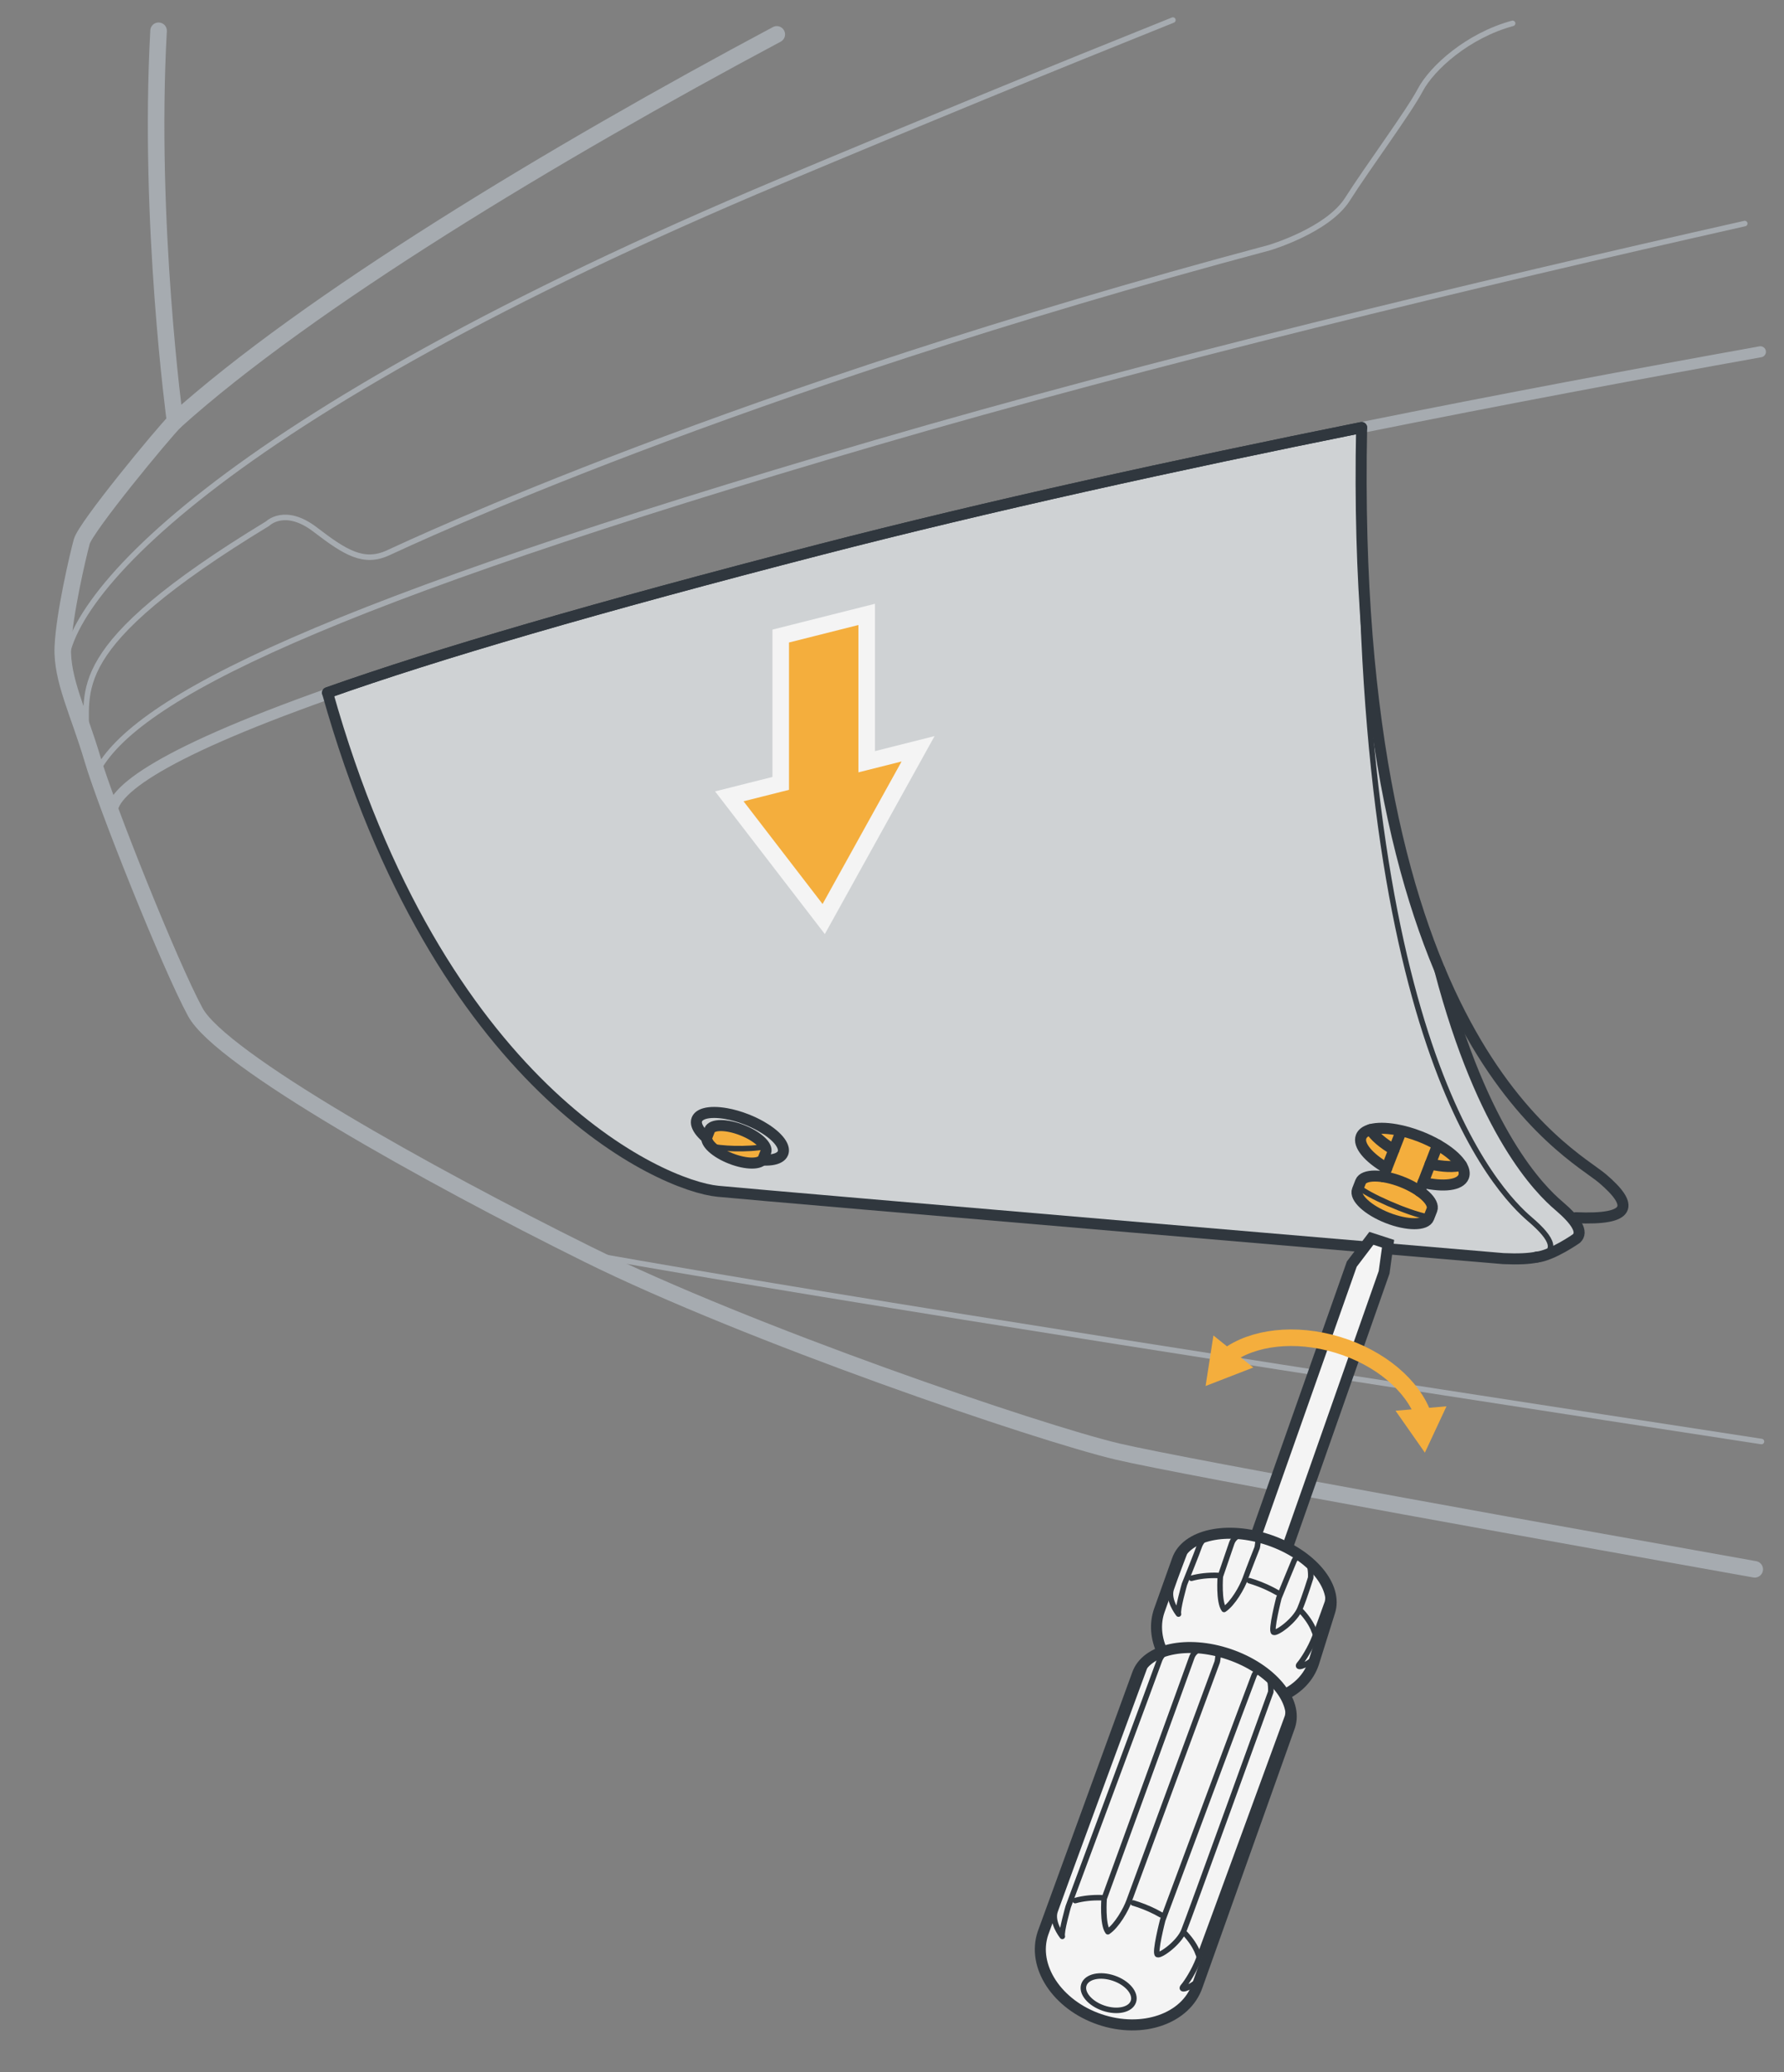 <?xml version="1.0" encoding="UTF-8"?><svg xmlns="http://www.w3.org/2000/svg" width="161.749" height="187.9" viewBox="0 0 161.749 187.9"><rect x="0" y="0" width="161.749" height="187.9" fill="#808080" stroke="none"/><g id="uuid-2985eec5-83c7-46b5-a277-995fe76c1dc1"><path d="m141.317,109.327c.55.47,1,.9,1.31,1.29.59.73.73,1.31.3,1.7,0,0-2.18,1.53-3.6,1.68-.69.14-1.69.19-3.02.13,0,0-66.07-5.6-71.22-6.1-5.15-.51-25.33-9.42-35.39-45.21,9.9-3.51,24.3-7.72,44.68-12.99,15.18-3.92,32.33-7.68,49.08-11.06-.48,23.69,2.86,39.1,7.08,49.17,3.9,14.86,9.13,19.98,10.78,21.39Z" style="fill:#cfd2d4;"/><path d="m123.459,38.767c12.62-2.544,25.009-4.866,36.151-6.867" style="fill:none; stroke:#a6abb0; stroke-linecap:round; stroke-linejoin:round;"/><path d="m10.237,74.126c-.741-2.035,3.654-5.581,19.5-11.2" style="fill:none; stroke:#a6abb0; stroke-linecap:round; stroke-linejoin:round;"/><path d="m159.096,142.304c-13.557-2.416-51.841-9.271-57.775-10.679-7.233-1.716-33.469-10.666-48.058-17.899-14.589-7.233-33.224-17.654-35.553-21.945-2.329-4.291-8.091-18.758-9.318-22.926-1.226-4.168-2.82-7.233-2.697-10.176s1.349-8.214,1.716-9.563,7.356-9.808,8.459-10.911c0,0-2.454-18.038-1.493-35.416" style="fill:none; stroke:#a6abb0; stroke-linecap:round; stroke-linejoin:round; stroke-width:1.5px;"/><path d="m53.262,113.726c23.302,4.162,69.635,11.342,106.444,16.991" style="fill:none; stroke:#a6abb0; stroke-linecap:round; stroke-linejoin:round; stroke-width:.5px;"/><path d="m8.76,70.016c3.419-6.689,20.462-15.211,70.632-29.872,25.084-7.331,54.739-14.455,78.799-19.873" style="fill:none; stroke:#a6abb0; stroke-linecap:round; stroke-linejoin:round; stroke-width:.5px;"/><path d="m7.79,66.959c.265-4.365-2.209-8.122,16.484-19.484,0,0,1.558-1.558,4.307.55s4.398,3.115,6.598,2.108,31.155-14.661,79.904-27.673c0,0,5.288-1.558,7.088-4.398s5.534-7.88,6.599-9.896,4.318-4.948,8.373-6.048" style="fill:none; stroke:#a6abb0; stroke-linecap:round; stroke-linejoin:round; stroke-width:.5px;"/><path d="m15.87,38.206C27.931,27.346,50.138,13.94,70.428,3.118" style="fill:none; stroke:#a6abb0; stroke-linecap:round; stroke-linejoin:round; stroke-width:1.5px;"/><path d="m5.962,61.256c-1.022-6.36,13.547-23.312,64.862-44.846,12.751-5.351,24.664-10.238,35.518-14.59" style="fill:none; stroke:#a6abb0; stroke-linecap:round; stroke-linejoin:round; stroke-width:.5px;"/><polygon points="70.785 57.678 70.785 71.038 66.125 72.212 74.682 83.339 83.239 67.9 78.58 69.074 78.58 55.713 70.785 57.678" style="fill:#f4ae3d; stroke:#f4f4f4; stroke-miterlimit:10; stroke-width:1.5px;"/><path d="m123.454,38.768c-1.138,55.858,12.418,69.372,15.275,71.809,2.111,1.8,2.57,3.005.603,3.418" style="fill:none; stroke:#30373e; stroke-linecap:round; stroke-linejoin:round; stroke-width:.5px;"/><path d="m29.697,62.817c9.898-3.51,24.305-7.72,44.679-12.985,15.185-3.924,32.332-7.688,49.078-11.064-1.138,55.858,18.982,65.664,21.839,68.101s2.689,3.781-2.426,3.553" style="fill:none; stroke:#30373e; stroke-linecap:round; stroke-linejoin:round;"/><path d="m139.332,113.996c-.695.146-1.694.194-3.03.134,0,0-66.069-5.605-71.218-6.107-5.15-.502-25.323-9.413-35.388-45.206,9.898-3.51,24.305-7.72,44.679-12.985,15.185-3.924,32.332-7.688,49.078-11.064" style="fill:none; stroke:#30373e; stroke-linecap:round; stroke-linejoin:round;"/><path d="m130.537,87.934c3.897,14.866,9.128,19.98,10.78,21.389,1.607,1.371,2.257,2.396,1.608,2.99,0,0-2.173,1.531-3.593,1.682" style="fill:none; stroke:#30373e; stroke-linecap:round; stroke-linejoin:round;"/></g><g id="uuid-ef49a56b-2cd3-497d-af59-6f56181cf3a2"><path d="m132.507,105.657c-.31-.51-.91-1.05-1.7-1.56-.14-.1-.3-.19-.46-.28-.48-.27-1.01-.53-1.58-.75-.59-.23-1.17-.41-1.72-.53-.16-.04-.32-.07-.48-.1-.92-.17-1.73-.17-2.31-.01-.43.12-.73.33-.85.64-.3.77.68,1.92,2.32,2.86l-.3.78c-1.06-.17-1.88-.01-2.07.46l-.19.48-.1.26c-.27.7.95,1.83,2.74,2.53,1.79.7,3.46.7,3.73,0l.02-.05.27-.69c.18-.45-.28-1.09-1.11-1.67l.31-.8c1.86.43,3.37.26,3.67-.52.12-.31.04-.66-.19-1.05Z" style="fill:#f4ae3d;"/><path d="m129.023,107.228c1.86.429,3.371.255,3.676-.524.118-.303.042-.66-.192-1.042-.312-.509-.906-1.058-1.697-1.566-.148-.095-.302-.189-.463-.281-.477-.272-1.009-.527-1.579-.75-.763-.299-1.511-.509-2.198-.63-.924-.163-1.734-.165-2.31-.004-.431.121-.73.333-.849.635-.303.775.674,1.922,2.315,2.867" style="fill:none; stroke:#30373e; stroke-linecap:round; stroke-linejoin:round;"/><path d="m129.538,110.44c-.274.7-1.944.7-3.73.001s-3.011-1.834-2.737-2.534l.289-.739c.274-.7,1.944-.7,3.73-.001s3.007,1.832,2.737,2.534l-.289.739Z" style="fill:none; stroke:#30373e; stroke-linecap:round; stroke-linejoin:round;"/><line x1="130.344" y1="103.82" x2="128.716" y2="108.022" style="fill:none; stroke:#30373e; stroke-linecap:round; stroke-linejoin:round;"/><line x1="127.033" y1="102.588" x2="125.425" y2="106.707" style="fill:none; stroke:#30373e; stroke-linecap:round; stroke-linejoin:round;"/><path d="m129.673,105.55c1.142.264,2.152.301,2.834.111" style="fill:none; stroke:#30373e; stroke-linecap:round; stroke-linejoin:round;"/><path d="m124.26,102.429c.367.597,1.12,1.248,2.122,1.826" style="fill:none; stroke:#30373e; stroke-linecap:round; stroke-linejoin:round;"/><path d="m123.233,107.677c.714.669,4.317,2.309,6.255,2.684" style="fill:none; stroke:#30373e; stroke-linecap:round; stroke-linejoin:round; stroke-width:.5px;"/><path d="m70.825,103.688c-.26-.428-.764-.882-1.428-1.31-.118-.084-.252-.16-.386-.235-.403-.227-.848-.445-1.327-.63-.496-.193-.983-.344-1.445-.445-.134-.034-.269-.059-.403-.084-.773-.143-1.453-.143-1.94-.008-.361.101-.613.277-.714.538-.252.647.571,1.613,1.949,2.402l-.053.137c.514.203,1.062.33,1.59.477.448.124.897.279,1.309.493,1.527.339,2.76.193,3.008-.451.101-.26.034-.554-.16-.882Z" style="fill:#cfd2d4;"/><path d="m67.898,105.007c1.562.361,2.831.214,3.088-.441.099-.254.035-.555-.161-.876-.262-.428-.761-.889-1.425-1.315-.124-.08-.253-.159-.389-.236-.401-.228-.847-.443-1.327-.63-.64-.252-1.269-.428-1.846-.529-.776-.137-1.457-.139-1.94-.004-.362.102-.613.279-.713.534-.255.651.566,1.614,1.945,2.408" style="fill:none; stroke:#30373e; stroke-linecap:round; stroke-linejoin:round;"/><path d="m69.2,105.055c-.216.551-1.531.551-2.937.001s-2.372-1.444-2.156-1.995l.228-.582c.216-.551,1.531-.551,2.937-.001s2.368,1.443,2.156,1.995l-.228.582Z" style="fill:#f4ae3d; stroke:#30373e; stroke-linecap:round; stroke-linejoin:round;"/><path d="m64.429,103.903c.721.271,3.425.377,4.948.065" style="fill:none; stroke:#30373e; stroke-linecap:round; stroke-linejoin:round; stroke-width:.5px;"/></g><g id="uuid-83b5df72-36d6-4d0e-9e67-666a862f64b6"><path d="m116.469,153.674c.576.961.77,1.959.457,2.868l-8.366,23.513c-1.029,3.005-4.991,4.372-8.857,3.062-3.855-1.32-6.16-4.816-5.141-7.821l8.554-23.456c.325-.949,1.14-1.64,2.255-2.04,1.602-.582,3.822-.552,6.076.21,2.313.784,4.124,2.181,5.021,3.664Z" style="fill:#f4f4f4;"/><path d="m116.71,140.354c2.849,1.474,4.503,3.875,3.832,5.832l-1.449,4.641c-.436,1.265-1.382,2.241-2.625,2.847-.897-1.483-2.708-2.88-5.021-3.664-2.254-.762-4.474-.792-6.076-.21l-.018-.061c-.537-1.19-.661-2.475-.247-3.671l1.627-4.584c.705-2.066,3.759-2.936,7.123-2.164.397.084.803.199,1.209.334.583.201,1.135.431,1.646.7Z" style="fill:#f4f4f4;"/><path d="m122.565,114.629l1.776-2.337,1.513.495-.364,2.588-8.779,24.979c-.511-.269-1.063-.499-1.646-.7-.405-.135-.811-.249-1.209-.334l0-.01,8.708-24.681Z" style="fill:#f4f4f4;"/><path d="m100.054,182.099c1.239.422,2.45.156,2.706-.595.256-.75-.542-1.701-1.781-2.123-1.239-.422-2.45-.156-2.706.595-.256.75.542,1.701,1.781,2.123Z" style="fill:none; stroke:#30373e; stroke-linecap:round; stroke-linejoin:round; stroke-width:.5px;"/><path d="m108.712,177.381c-.031-.096-.065-.193-.104-.289" style="fill:none; stroke:#30373e; stroke-linecap:round; stroke-linejoin:round; stroke-width:.5px;"/><path d="m99.871,172.083c-.865-.026-1.675.064-2.387.261" style="fill:none; stroke:#30373e; stroke-linecap:round; stroke-linejoin:round; stroke-width:.5px;"/><path d="m105.273,173.643c-.634-.365-1.334-.684-2.087-.94-.151-.051-.302-.1-.452-.144" style="fill:none; stroke:#30373e; stroke-linecap:round; stroke-linejoin:round; stroke-width:.5px;"/><path d="m108.608,177.093c-.238-.592-.626-1.18-1.14-1.735" style="fill:none; stroke:#30373e; stroke-linecap:round; stroke-linejoin:round; stroke-width:.5px;"/><path d="m109.158,149.477s-.834.035-1.107.831-7.944,21.867-7.944,21.867c0,0-.176,2.31.339,2.996.804-.536,1.645-2.005,1.933-2.825.289-.82,7.981-21.639,7.981-21.639,0,0,.218-.963-.055-1.023" style="fill:none; stroke:#30373e; stroke-linecap:round; stroke-linejoin:round; stroke-width:.5px;"/><path d="m114.301,151.445s-.431.099-.58.435c-.149.337-8.302,22.238-8.302,22.238,0,0-.779,3.024-.467,3.128.313.104,1.928-1.075,2.371-2.145.443-1.07,7.894-21.674,7.894-21.674,0,0,.068-.929-.253-1.472" style="fill:none; stroke:#30373e; stroke-linecap:round; stroke-linejoin:round; stroke-width:.5px;"/><path d="m108.738,179.544c-1.039.871-1.79.966-1.463.586s.991-1.414,1.387-2.449c.396-1.035,8.078-22.047,8.078-22.047,0,0,.23-1.063-.074-1.596" style="fill:none; stroke:#30373e; stroke-linecap:round; stroke-linejoin:round; stroke-width:.5px;"/><path d="m105.753,149.674s-.5.478-.639.918-8.259,22.296-8.259,22.296c0,0-.669,2.333-.538,2.703-.102-.135-.989-1.301-.658-2.287.332-.986,8.13-22.155,8.13-22.155,0,0,.393-.778.777-.978" style="fill:none; stroke:#30373e; stroke-linecap:round; stroke-linejoin:round; stroke-width:.5px;"/><path d="m119.248,148.155c-.031-.096-.065-.193-.104-.289" style="fill:none; stroke:#30373e; stroke-linecap:round; stroke-linejoin:round; stroke-width:.5px;"/><path d="m110.407,142.857c-.865-.026-1.675.064-2.387.261" style="fill:none; stroke:#30373e; stroke-linecap:round; stroke-linejoin:round; stroke-width:.5px;"/><path d="m115.809,144.417c-.634-.365-1.334-.684-2.087-.94-.151-.051-.302-.1-.453-.144" style="fill:none; stroke:#30373e; stroke-linecap:round; stroke-linejoin:round; stroke-width:.5px;"/><path d="m119.144,147.866c-.238-.592-.626-1.18-1.14-1.735" style="fill:none; stroke:#30373e; stroke-linecap:round; stroke-linejoin:round; stroke-width:.5px;"/><path d="m112.778,139.118s-.834.035-1.107.831c-.274.796-1.028,3-1.028,3,0,0-.176,2.31.339,2.996.804-.536,1.644-2.005,1.933-2.825.289-.82,1.065-2.772,1.065-2.772,0,0,.218-.963-.055-1.023" style="fill:none; stroke:#30373e; stroke-linecap:round; stroke-linejoin:round; stroke-width:.5px;"/><path d="m117.92,141.085s-.431.099-.58.435c-.149.337-1.385,3.371-1.385,3.371,0,0-.779,3.024-.467,3.128.313.104,1.928-1.075,2.371-2.145.443-1.07.978-2.807.978-2.807,0,0,.068-.929-.253-1.472" style="fill:none; stroke:#30373e; stroke-linecap:round; stroke-linejoin:round; stroke-width:.5px;"/><path d="m119.274,150.318c-1.039.871-1.79.965-1.463.586.327-.38.991-1.414,1.387-2.449.396-1.035,1.161-3.18,1.161-3.18,0,0,.23-1.063-.074-1.596" style="fill:none; stroke:#30373e; stroke-linecap:round; stroke-linejoin:round; stroke-width:.5px;"/><path d="m109.372,139.314s-.5.478-.639.918c-.139.44-1.343,3.429-1.343,3.429,0,0-.669,2.333-.538,2.703-.102-.135-.989-1.301-.658-2.287.332-.986,1.213-3.288,1.213-3.288,0,0,.393-.778.777-.978" style="fill:none; stroke:#30373e; stroke-linecap:round; stroke-linejoin:round; stroke-width:.5px;"/><path d="m116.927,156.545c.787-2.309-1.667-5.234-5.48-6.533-3.813-1.299-7.542-.479-8.329,1.83l-8.552,23.45c-1.024,3.006,1.278,6.509,5.141,7.825,3.863,1.316,7.825-.054,8.849-3.06l8.371-23.512Z" style="fill:none; stroke:#30373e; stroke-miterlimit:10;"/><path d="m116.468,153.675c1.243-.607,2.193-1.582,2.623-2.846l1.454-4.645c.787-2.309-1.667-5.234-5.48-6.533-3.813-1.299-7.542-.48-8.329,1.83l-1.635,4.583c-.409,1.201-.287,2.482.254,3.671" style="fill:none; stroke:#30373e; stroke-miterlimit:10;"/><polyline points="116.715 140.357 125.493 115.372 125.493 115.372 125.851 112.782 124.338 112.29 122.561 114.63 122.561 114.63 113.857 139.308" style="fill:none; stroke:#30373e; stroke-miterlimit:10;"/><path d="m111.27,122.982c2.304-1.718,6.137-2.214,10.03-1.03,3.891,1.183,6.799,3.725,7.759,6.434" style="fill:none; stroke:#f4ae3d; stroke-miterlimit:10; stroke-width:1.5px;"/><polygon points="113.63 124.006 109.307 125.682 110.017 121.1 113.63 124.006" style="fill:#f4ae3d;"/><polygon points="126.53 127.927 129.189 131.725 131.149 127.523 126.53 127.927" style="fill:#f4ae3d;"/></g></svg>
